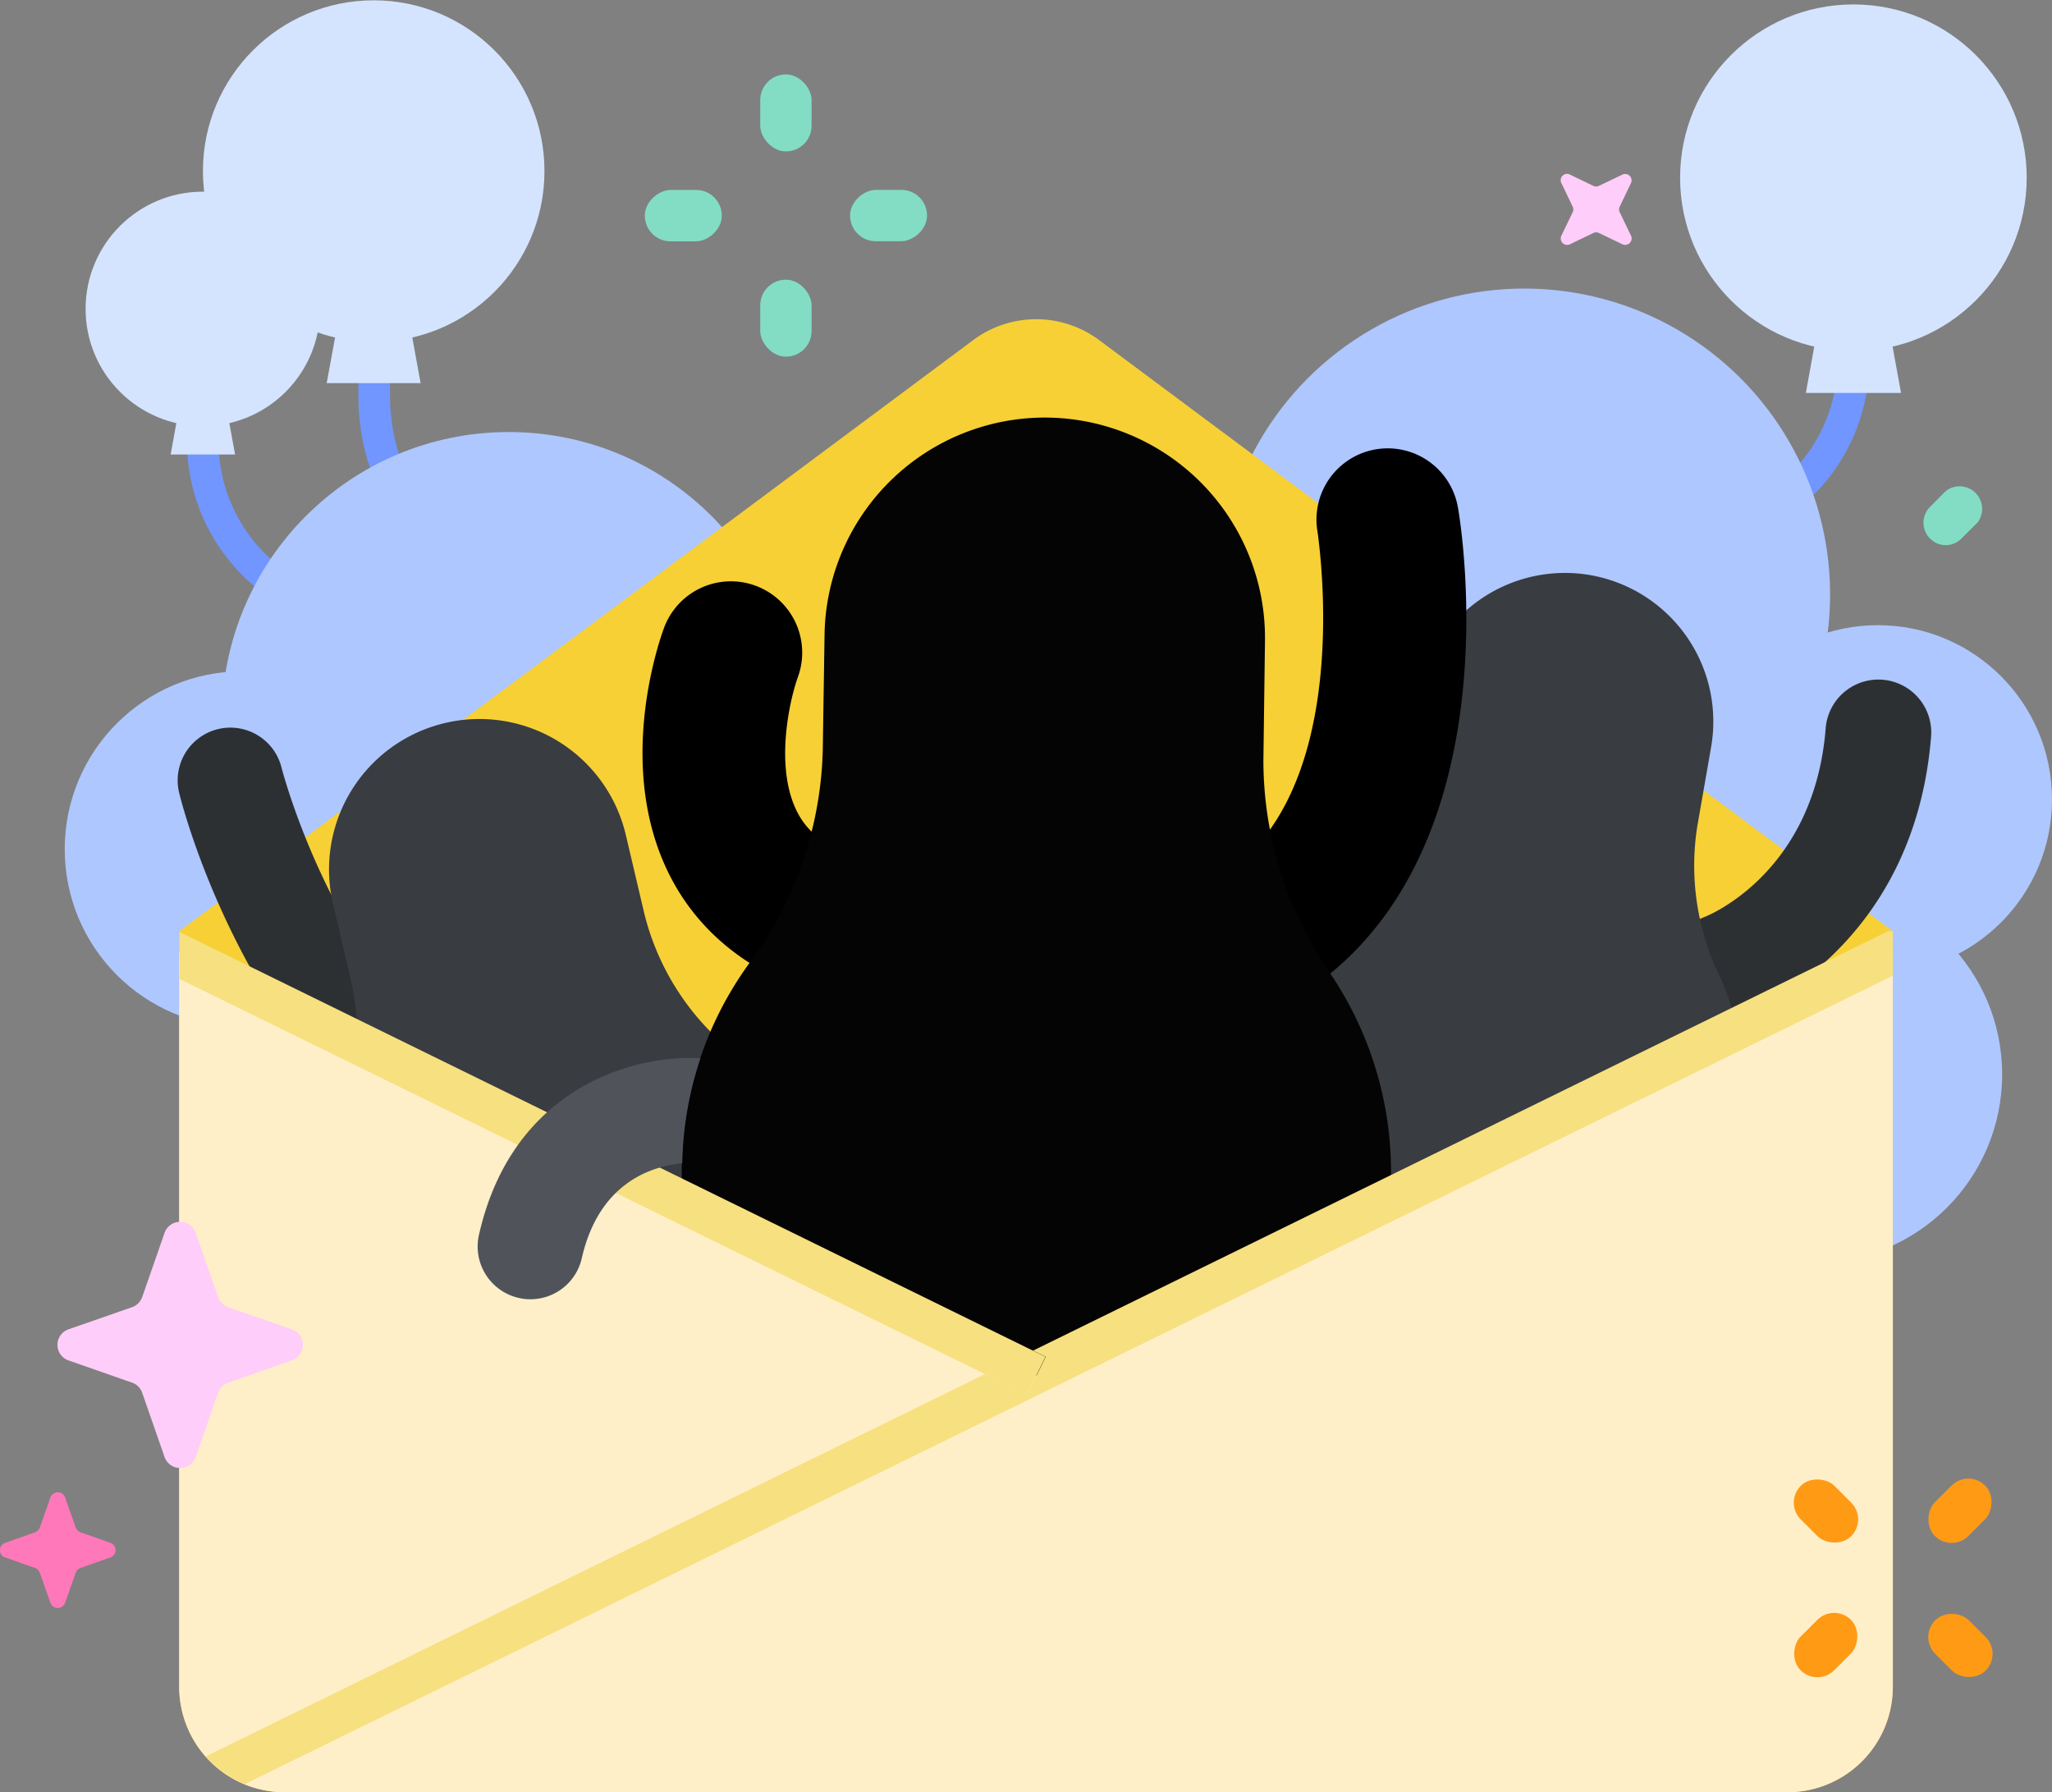 <svg viewBox="0 0 194.66 169.99" xmlns="http://www.w3.org/2000/svg"><rect x="0" y="0" width="194.66" height="169.99" fill="#808080" stroke="none"/><path d="m54.49 65.32-23.09-6a18 18 0 0 1 -13.66-17.1v-9.38h3v9.34a15 15 0 0 0 11.41 14.28l23.09 5.95z" fill="#7196ff"/><path d="m57.08 69.53-16.83-16.83a21.33 21.33 0 0 1 -6.25-15.21v-9.21h3v9.21a18.37 18.37 0 0 0 5.42 13.09l16.79 16.83z" fill="#7196ff"/><path d="m22.3 43.11h-6.11l.77-4.26h4.56z" fill="#d4e4ff"/><circle cx="19.24" cy="29.3" fill="#d4e4ff" r="11.12"/><path d="m39.9 36.34h-8.91l1.14-6.2h6.64z" fill="#d4e4ff"/><circle cx="35.45" cy="16.23" fill="#d4e4ff" r="16.2"/><path d="m140.57 57.64-.75-2.91 23.09-5.95a15 15 0 0 0 11.41-14.27l1.5-.15h-1.5v-9.2h3v9.38a18 18 0 0 1 -13.66 17.14z" fill="#7196ff"/><g fill="#aec7ff"><circle cx="48.26" cy="68.2" r="27.22"/><circle cx="23.02" cy="80.55" r="16.88"/><circle cx="144.59" cy="56.39" r="29.02"/><circle cx="172.06" cy="101.91" r="17.87"/><circle cx="178.14" cy="75.82" r="16.52"/></g><path d="m92.32 32.26-75.32 56.07h162.56l-75.29-56.07a10 10 0 0 0 -11.95 0zm77.24 137.74h-142.56a10 10 0 0 1 -10-10v-71.67h162.56v71.67a10 10 0 0 1 -10 10z" fill="#f7d036"/><path d="m49.05 114.43a4.91 4.91 0 0 1 -1.83-.35c-22.61-8.86-29.93-37.64-30.22-38.86a5 5 0 0 1 9.71-2.4c.09.34 6.46 25 24.17 32a5 5 0 0 1 -1.82 9.66zm114.49-17.81a5 5 0 0 1 -1.75-9.68c.38-.16 10.32-4.23 11.4-17.86a5 5 0 1 1 10 .79c-1.63 20.13-17.19 26.19-17.91 26.44a5 5 0 0 1 -1.74.31z" fill="#2d3033"/><path d="m61.15 86.77-1.78-7.56a14.26 14.26 0 0 0 -17.15-10.63 14.27 14.27 0 0 0 -10.63 17.15l1.72 7.34a24.09 24.09 0 0 1 -1.31 14.54 22.89 22.89 0 0 0 0 17.09 22.55 22.55 0 0 0 22.44 14.36 22.95 22.95 0 0 0 14.31-39.93 24.28 24.28 0 0 1 -7.6-12.36zm99.85-8.33 1.32-7.57a14.1 14.1 0 0 0 -11.47-16.32 14.1 14.1 0 0 0 -16.28 11.45l-1.29 7.34a23.85 23.85 0 0 1 -6.81 12.73 22.66 22.66 0 0 0 -6.63 15.54 22.29 22.29 0 0 0 14.82 21.77 22.69 22.69 0 0 0 28.49-30.76 23.94 23.94 0 0 1 -2.15-14.18z" fill="#393c40"/><rect fill="#83ddc5" height="7.3" rx="2.43" width="4.87" x="72.12" y="7.06"/><rect fill="#83ddc5" height="7.3" rx="2.43" width="4.87" x="72.12" y="26.53"/><rect fill="#83ddc5" height="7.3" rx="2.43" transform="matrix(0 1 -1 0 104.74 -63.85)" width="4.87" x="81.86" y="16.8"/><rect fill="#83ddc5" height="7.3" rx="2.43" transform="matrix(0 1 -1 0 85.27 -44.37)" width="4.87" x="62.39" y="16.8"/><path d="m184.6 51.71a2.1 2.1 0 0 1 -1.51-.63 2.12 2.12 0 0 1 0-3l1.5-1.51a2.14 2.14 0 0 1 3 3l-1.51 1.5a2.12 2.12 0 0 1 -1.48.64z" fill="#83ddc5"/><path d="m3.33 145.34-2.83 1a.73.73 0 0 0 0 1.39l2.83 1a.76.76 0 0 1 .45.46l1 2.83a.74.74 0 0 0 1.4 0l1-2.83a.76.76 0 0 1 .45-.46l2.83-1a.73.73 0 0 0 0-1.39l-2.83-1a.76.76 0 0 1 -.45-.46l-1-2.83a.74.74 0 0 0 -1.4 0l-1 2.83a.76.76 0 0 1 -.45.46z" fill="#ff78b9"/><path d="m50.28 123.23a4.76 4.76 0 0 1 -1.12-.13 5 5 0 0 1 -3.76-6c3.27-14.28 15.29-17.18 21.21-16.71a5 5 0 0 1 -.74 10c-1.45-.08-8.67 0-10.72 9a5 5 0 0 1 -4.87 3.84z" fill="#36393f"/><path d="m81.65 95.09a6.76 6.76 0 0 1 -1.41-.15c-9.51-2-14.15-7.23-16.36-11.25-5.71-10.36-1.4-22.75-.89-24.13a6.76 6.76 0 0 1 12.69 4.69c-.77 2.15-2.29 8.73.07 13 1.25 2.26 3.64 3.73 7.3 4.51a6.76 6.76 0 0 1 -1.4 13.38zm35.22 1.91a6.76 6.76 0 0 1 -2.87-12.87c15.15-7 11-33.33 11-33.6a6.76 6.76 0 1 1 13.32-2.31c.26 1.49 6.1 36.79-18.65 48.19a6.58 6.58 0 0 1 -2.8.59z"/><path d="m119.85 72.21.15-11.38a20.9 20.9 0 0 0 -20.57-21.22 20.91 20.91 0 0 0 -21.21 20.59l-.17 11a35.43 35.43 0 0 1 -7 20.21 33.52 33.52 0 0 0 -6.05 24.34 33 33 0 0 0 26.77 28.4 33.63 33.63 0 0 0 34.52-51.67 35.55 35.55 0 0 1 -6.44-20.27z" fill="#040405"/><path d="m169.56 170h-142.56a10 10 0 0 1 -10-10v-69.67l81.3 40.16 81.26-40.16v69.67a10 10 0 0 1 -10 10z" fill="#ffefc9"/><path d="m179.56 92.55v-4.22h-.46l-81.1 39.78 1.2.58-.88 1.8-.89 1.8-4-1.95-73.9 36.25a10.13 10.13 0 0 0 3.69 2.64z" fill="#f7e080"/><path d="m97.41 132.29.89-1.8.88-1.8-1.2-.58-80.95-39.71v4.46l76.41 37.48z" fill="#f7e080"/><path d="m12.5 124-6 2.09a1.56 1.56 0 0 0 0 2.95l6 2.1a1.55 1.55 0 0 1 1 1l2.09 6a1.57 1.57 0 0 0 3 0l2.09-6a1.55 1.55 0 0 1 1-1l6-2.1a1.56 1.56 0 0 0 0-2.95l-6-2.09a1.6 1.6 0 0 1 -1-1l-2.09-6a1.57 1.57 0 0 0 -3 0l-2.09 6a1.6 1.6 0 0 1 -1 1zm138.65-106.37-2.22-1.07a.6.6 0 0 0 -.81.81l1.07 2.23a.62.62 0 0 1 0 .53l-1.07 2.22a.61.61 0 0 0 .81.82l2.22-1.07a.62.62 0 0 1 .53 0l2.23 1.07a.61.61 0 0 0 .81-.82l-1.07-2.22a.62.62 0 0 1 0-.53l1.07-2.23a.61.61 0 0 0 -.81-.81l-2.23 1.07a.62.62 0 0 1 -.53 0z" fill="#ffcdf9"/><rect fill="#ff9a15" height="6.76" rx="2.25" transform="matrix(.707 .707 -.707 .707 155.81 -89.49)" width="4.51" x="183.68" y="139.95"/><rect fill="#ff9a15" height="6.76" rx="2.25" transform="matrix(.707 .707 -.707 .707 161.09 -76.75)" width="4.51" x="170.94" y="152.69"/><rect fill="#ff9a15" height="6.76" rx="2.25" transform="matrix(-.707 .707 -.707 -.707 427.77 134.96)" width="4.51" x="183.68" y="152.69"/><rect fill="#ff9a15" height="6.76" rx="2.25" transform="matrix(-.707 .707 -.707 -.707 397.001 122.209)" width="4.51" x="170.94" y="139.95"/><path d="m66.44 100.39c-6-.41-17.8 2.57-21 16.72a5 5 0 0 0 3.76 6 4.76 4.76 0 0 0 1.12.13 5 5 0 0 0 4.87-3.89c1.7-7.46 7-8.77 9.53-9a33.37 33.37 0 0 1 1.72-9.96z" fill="#50545a"/><path d="m180.34 37.27h-9.03l1.14-6.29h6.74z" fill="#d4e4ff"/><circle cx="175.82" cy="16.86" fill="#d4e4ff" r="16.44"/></svg>